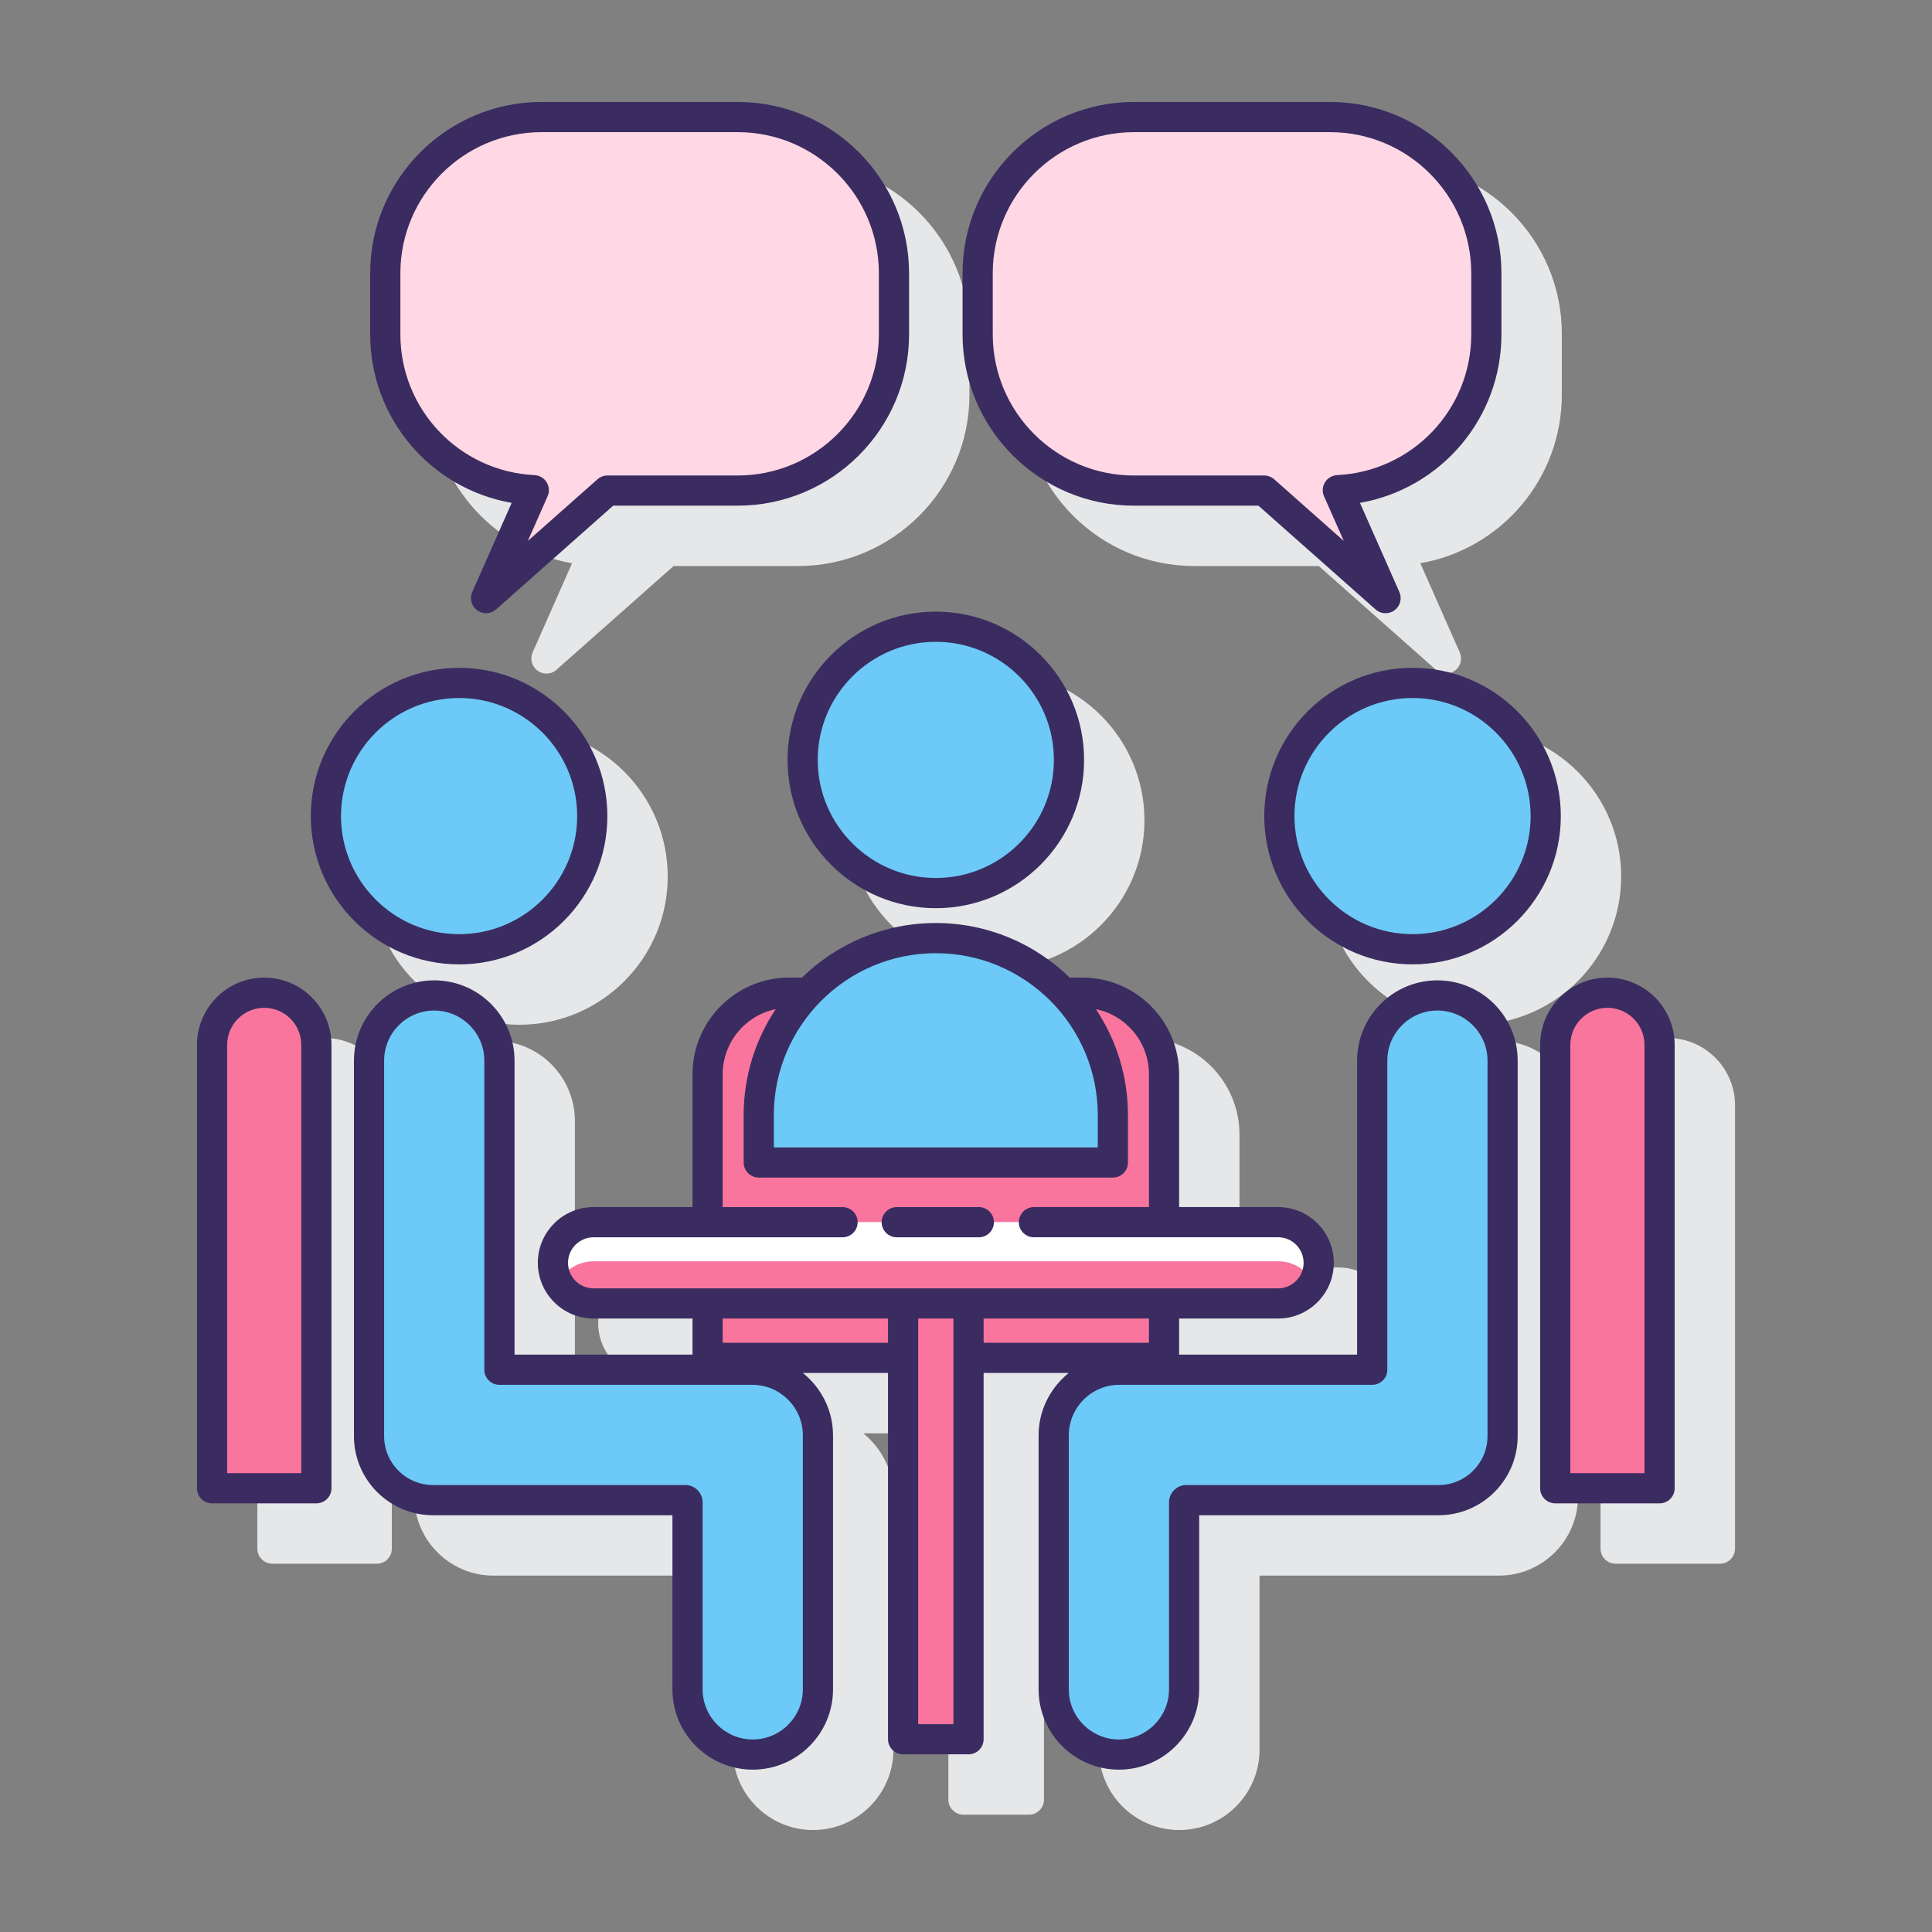 <svg id="Layer_1" enable-background="new 0 0 128 128" height="512" viewBox="0 0 128 128" width="512" xmlns="http://www.w3.org/2000/svg"><rect x="0" y="0" width="128" height="128" fill="#808080" stroke="none"/><path d="m110.495 68.77c-2.457 0-4.456 1.999-4.456 4.456v29.375c0 .552.447 1 1 1h6.911c.553 0 1-.448 1-1v-29.375c0-2.457-1.999-4.456-4.455-4.456z" fill="#e6e7e8"/><path d="m21.505 68.77c-2.456 0-4.455 1.999-4.455 4.456v29.375c0 .552.447 1 1 1h6.911c.553 0 1-.448 1-1v-29.375c0-2.457-1.999-4.456-4.456-4.456z" fill="#e6e7e8"/><path d="m34.416 67.892c5.417 0 9.823-4.407 9.823-9.823 0-5.417-4.406-9.824-9.823-9.824s-9.823 4.407-9.823 9.824c0 5.416 4.406 9.823 9.823 9.823z" fill="#e6e7e8"/><path d="m87.761 58.068c0 5.417 4.406 9.823 9.823 9.823s9.823-4.407 9.823-9.823c0-5.417-4.406-9.824-9.823-9.824s-9.823 4.407-9.823 9.824z" fill="#e6e7e8"/><path d="m99.231 68.951c-2.933 0-5.319 2.386-5.319 5.32v19.478h-11.793v-2.392h6.557c2.036 0 3.692-1.656 3.692-3.692s-1.656-3.692-3.692-3.692h-6.557v-8.803c0-3.529-2.871-6.4-6.399-6.4h-.849c-2.295-2.234-5.423-3.617-8.871-3.617s-6.576 1.383-8.871 3.617h-.849c-3.528 0-6.399 2.871-6.399 6.4v8.803h-6.557c-2.036 0-3.692 1.656-3.692 3.692s1.656 3.692 3.692 3.692h6.557v2.392h-11.792v-19.478c0-2.934-2.387-5.32-5.319-5.32-2.934 0-5.32 2.386-5.32 5.32v24.878c0 2.889 2.351 5.239 5.239 5.239h15.862v11.536c0 2.934 2.387 5.32 5.32 5.32s5.319-2.386 5.319-5.32v-16.831c0-1.673-.789-3.151-1.997-4.132h5.639v24.268c0 .552.447 1 1 1h4.334c.553 0 1-.448 1-1v-24.268h5.639c-1.208.981-1.997 2.458-1.997 4.132v16.831c0 2.934 2.387 5.32 5.319 5.32 2.934 0 5.32-2.386 5.32-5.32v-11.536h15.862c2.889 0 5.239-2.35 5.239-5.239v-24.878c.003-2.934-2.384-5.32-5.317-5.32z" fill="#e6e7e8"/><path d="m56.177 54.346c0 5.417 4.406 9.824 9.823 9.824s9.823-4.407 9.823-9.824-4.406-9.823-9.823-9.823-9.823 4.406-9.823 9.823z" fill="#e6e7e8"/><path d="m37.9 37.317-2.612 5.906c-.189.43-.055.934.325 1.211.176.129.383.193.59.193.237 0 .475-.084.663-.251l7.76-6.874h8.25c6.26 0 11.353-5.093 11.353-11.353v-4.041c0-6.26-5.093-11.353-11.353-11.353h-12.999c-6.259 0-11.352 5.093-11.352 11.353v4.041c0 5.573 4.016 10.231 9.375 11.168z" fill="#e6e7e8"/><path d="m79.125 37.502h8.25l7.76 6.874c.188.167.426.251.663.251.207 0 .414-.064.59-.193.38-.277.515-.782.325-1.211l-2.612-5.906c5.358-.938 9.374-5.596 9.374-11.167v-4.041c0-6.26-5.093-11.353-11.352-11.353h-12.998c-6.26 0-11.353 5.093-11.353 11.353v4.041c.001 6.26 5.093 11.352 11.353 11.352z" fill="#e6e7e8"/><path d="m71.72 65.77h-1.26c2.022 2.108 3.271 4.962 3.271 8.114v3.135h-23.462v-3.135c0-3.151 1.249-6.006 3.271-8.114h-1.26c-2.982 0-5.4 2.417-5.4 5.4v9.803h30.24v-9.803c0-2.983-2.418-5.4-5.4-5.4z" fill="#fa759e"/><path d="m46.881 86.356h12.953v3.604h-12.953z" fill="#fa759e"/><path d="m64.167 86.356h12.953v3.604h-12.953z" fill="#fa759e"/><path d="m59.833 86.356h4.334v28.872h-4.334z" fill="#fa759e"/><path d="m106.495 65.77c-1.909 0-3.456 1.547-3.456 3.456v29.375h6.912v-29.376c0-1.908-1.548-3.455-3.456-3.455z" fill="#fa759e"/><path d="m17.505 65.77c-1.909 0-3.456 1.547-3.456 3.456v29.375h6.912v-29.376c0-1.908-1.547-3.455-3.456-3.455z" fill="#fa759e"/><path d="m59.833 86.356h4.334v28.872h-4.334z" fill="#fa759e"/><path d="m84.676 80.973h-45.352c-1.487 0-2.692 1.205-2.692 2.692s1.205 2.692 2.692 2.692h45.352c1.487 0 2.692-1.205 2.692-2.692s-1.205-2.692-2.692-2.692z" fill="#fff"/><path d="m84.676 83.564h-45.352c-1.014 0-1.887.568-2.346 1.396.459.828 1.332 1.396 2.346 1.396h45.352c1.014 0 1.887-.568 2.346-1.396-.459-.828-1.332-1.396-2.346-1.396z" fill="#fa759e"/><ellipse cx="30.416" cy="54.068" fill="#6dc9f7" rx="8.824" ry="8.824" transform="matrix(.924 -.383 .383 .924 -18.376 15.755)"/><path d="m49.871 116.244c-2.386 0-4.32-1.934-4.32-4.32v-12.389c0-.081-.066-.147-.147-.147h-16.716c-2.341 0-4.239-1.898-4.239-4.239v-24.878c0-2.386 1.934-4.32 4.32-4.32 2.386 0 4.32 1.934 4.32 4.32v20.477h16.757c2.399 0 4.344 1.945 4.344 4.344v16.831c.001 2.386-1.933 4.321-4.319 4.321z" fill="#6dc9f7"/><ellipse cx="93.584" cy="54.068" fill="#6dc9f7" rx="8.824" ry="8.824" transform="matrix(.924 -.383 .383 .924 -13.567 39.929)"/><path d="m74.129 116.244c2.386 0 4.32-1.934 4.32-4.32v-12.389c0-.081.066-.147.147-.147h16.715c2.341 0 4.239-1.898 4.239-4.239v-24.878c0-2.386-1.934-4.32-4.32-4.32-2.386 0-4.32 1.934-4.32 4.32v20.477h-16.756c-2.399 0-4.344 1.945-4.344 4.344v16.831c0 2.386 1.934 4.321 4.319 4.321z" fill="#6dc9f7"/><path d="m62 62.152c-6.479 0-11.731 5.252-11.731 11.731v3.135h23.462v-3.135c0-6.479-5.252-11.731-11.731-11.731z" fill="#6dc9f7"/><ellipse cx="62" cy="50.346" fill="#6dc9f7" rx="8.824" ry="8.824" transform="matrix(.987 -.16 .16 .987 -7.264 10.581)"/><path d="m48.875 7.756h-12.997c-5.717 0-10.352 4.635-10.352 10.352v4.041c0 5.544 4.362 10.057 9.839 10.326l-3.161 7.151 8.043-7.125h8.629c5.717 0 10.352-4.635 10.352-10.352v-4.041c-.001-5.717-4.635-10.352-10.353-10.352z" fill="#ffd7e5"/><path d="m75.125 7.756h12.998c5.717 0 10.352 4.635 10.352 10.352v4.041c0 5.544-4.362 10.057-9.839 10.326l3.161 7.151-8.043-7.125h-8.629c-5.717 0-10.352-4.635-10.352-10.352v-4.041c0-5.717 4.635-10.352 10.352-10.352z" fill="#ffd7e5"/><g fill="#3a2c60"><path d="m106.495 64.77c-2.457 0-4.456 1.999-4.456 4.456v29.375c0 .552.447 1 1 1h6.912c.553 0 1-.448 1-1v-29.375c0-2.457-1.999-4.456-4.456-4.456zm2.456 32.831h-4.912v-28.375c0-1.354 1.102-2.456 2.456-2.456s2.456 1.102 2.456 2.456z"/><path d="m17.506 64.77c-2.457 0-4.456 1.999-4.456 4.456v29.375c0 .552.447 1 1 1h6.911c.553 0 1-.448 1-1v-29.375c0-2.457-1.999-4.456-4.455-4.456zm2.455 32.831h-4.911v-28.375c0-1.354 1.102-2.456 2.456-2.456s2.455 1.102 2.455 2.456z"/><path d="m64.851 79.973h-5.439c-.553 0-1 .448-1 1s.447 1 1 1h5.439c.553 0 1-.448 1-1s-.447-1-1-1z"/><path d="m30.416 63.892c5.417 0 9.823-4.407 9.823-9.823 0-5.417-4.406-9.824-9.823-9.824s-9.823 4.407-9.823 9.824c0 5.416 4.406 9.823 9.823 9.823zm0-17.647c4.313 0 7.823 3.51 7.823 7.824s-3.51 7.823-7.823 7.823-7.823-3.509-7.823-7.823 3.509-7.824 7.823-7.824z"/><path d="m83.761 54.068c0 5.417 4.406 9.823 9.823 9.823s9.824-4.407 9.824-9.823c0-5.417-4.407-9.824-9.824-9.824s-9.823 4.407-9.823 9.824zm17.647 0c0 4.314-3.51 7.823-7.824 7.823-4.313 0-7.823-3.509-7.823-7.823s3.51-7.824 7.823-7.824c4.314.001 7.824 3.51 7.824 7.824z"/><path d="m95.231 64.951c-2.934 0-5.32 2.386-5.32 5.32v19.477h-11.791v-2.392h6.556c2.036 0 3.692-1.656 3.692-3.692s-1.656-3.692-3.692-3.692h-6.556v-8.803c0-3.529-2.871-6.4-6.4-6.4h-.849c-2.295-2.234-5.423-3.617-8.871-3.617s-6.575 1.383-8.87 3.617h-.85c-3.528 0-6.399 2.871-6.399 6.4v8.803h-6.557c-2.035 0-3.691 1.656-3.691 3.692s1.656 3.692 3.691 3.692h6.557v2.392h-11.792v-19.477c0-2.934-2.387-5.32-5.319-5.32-2.934 0-5.32 2.386-5.32 5.32v24.878c0 2.889 2.351 5.239 5.239 5.239h15.862v11.536c0 2.934 2.387 5.32 5.32 5.32s5.319-2.386 5.319-5.32v-16.831c0-1.673-.789-3.151-1.996-4.132h5.639v24.268c0 .552.447 1 1 1h4.334c.553 0 1-.448 1-1v-24.268h5.639c-1.208.981-1.996 2.458-1.996 4.132v16.831c0 2.934 2.387 5.32 5.32 5.32s5.319-2.386 5.319-5.32v-11.536h15.862c2.889 0 5.239-2.35 5.239-5.239v-24.878c.001-2.934-2.386-5.32-5.319-5.32zm-22.5 8.932v2.135h-21.462v-2.135c0-5.917 4.813-10.731 10.73-10.731s10.732 4.814 10.732 10.731zm-35.098 9.782c0-.933.759-1.692 1.691-1.692h16.498c.553 0 1-.448 1-1s-.447-1-1-1h-7.941v-8.803c0-2.122 1.51-3.897 3.511-4.31-1.338 2.015-2.123 4.428-2.123 7.023v3.135c0 .552.447 1 1 1h23.462c.553 0 1-.448 1-1v-3.135c0-2.595-.784-5.008-2.122-7.023 2.002.412 3.511 2.188 3.511 4.309v8.803h-7.62c-.553 0-1 .448-1 1s.447 1 1 1h16.176c.934 0 1.692.759 1.692 1.692s-.759 1.692-1.692 1.692h-45.352c-.932 0-1.691-.758-1.691-1.691zm15.557 28.259c0 1.831-1.489 3.32-3.319 3.32-1.831 0-3.32-1.489-3.32-3.32v-12.389c0-.632-.515-1.147-1.146-1.147h-16.717c-1.786 0-3.239-1.453-3.239-3.239v-24.878c0-1.831 1.489-3.32 3.32-3.32 1.83 0 3.319 1.489 3.319 3.32v20.477c0 .552.447 1 1 1h16.758c1.844 0 3.344 1.5 3.344 3.345zm-5.309-22.963v-1.604h10.952v1.604zm15.286 25.268h-2.334v-26.873h2.334zm2-26.873h10.953v1.604h-10.953zm33.384 7.793c0 1.786-1.453 3.239-3.239 3.239h-16.715c-.633 0-1.147.515-1.147 1.147v12.389c0 1.831-1.489 3.32-3.319 3.32-1.831 0-3.32-1.489-3.32-3.32v-16.831c0-1.844 1.5-3.345 3.345-3.345h16.757c.553 0 1-.448 1-1v-20.477c0-1.831 1.489-3.32 3.32-3.32 1.83 0 3.319 1.489 3.319 3.32v24.878z"/><path d="m52.177 50.346c0 5.417 4.406 9.824 9.823 9.824s9.824-4.407 9.824-9.824-4.407-9.823-9.824-9.823-9.823 4.406-9.823 9.823zm9.823-7.824c4.314 0 7.824 3.509 7.824 7.823s-3.51 7.824-7.824 7.824c-4.313 0-7.823-3.51-7.823-7.824s3.509-7.823 7.823-7.823z"/><path d="m33.899 33.317-2.611 5.906c-.189.43-.055.935.325 1.212.176.129.383.192.59.192.237 0 .475-.084.663-.251l7.759-6.874h8.25c6.26 0 11.353-5.093 11.353-11.353v-4.041c0-6.26-5.093-11.353-11.353-11.353h-12.997c-6.26 0-11.353 5.093-11.353 11.353v4.041c0 5.573 4.016 10.231 9.374 11.168zm-7.374-15.208c0-5.157 4.195-9.353 9.353-9.353h12.997c5.157 0 9.353 4.195 9.353 9.353v4.041c0 5.157-4.195 9.353-9.353 9.353h-8.629c-.244 0-.48.089-.663.251l-4.612 4.085 1.309-2.958c.133-.301.109-.649-.063-.929-.174-.28-.474-.458-.803-.474-4.983-.245-8.888-4.342-8.888-9.328v-4.041z"/><path d="m75.125 33.502h8.25l7.76 6.874c.188.167.426.251.663.251.207 0 .414-.064.59-.193.38-.277.515-.782.325-1.211l-2.613-5.906c5.358-.938 9.374-5.596 9.374-11.167v-4.041c0-6.26-5.093-11.353-11.352-11.353h-12.997c-6.26 0-11.353 5.093-11.353 11.353v4.041c0 6.26 5.093 11.352 11.353 11.352zm-9.353-15.393c0-5.157 4.195-9.353 9.353-9.353h12.998c5.156 0 9.352 4.195 9.352 9.353v4.041c0 4.985-3.904 9.083-8.888 9.328-.329.017-.629.194-.803.474-.173.28-.196.628-.063.929l1.309 2.958-4.612-4.085c-.183-.162-.419-.251-.663-.251h-8.629c-5.157 0-9.353-4.195-9.353-9.353v-4.041z"/></g></svg>